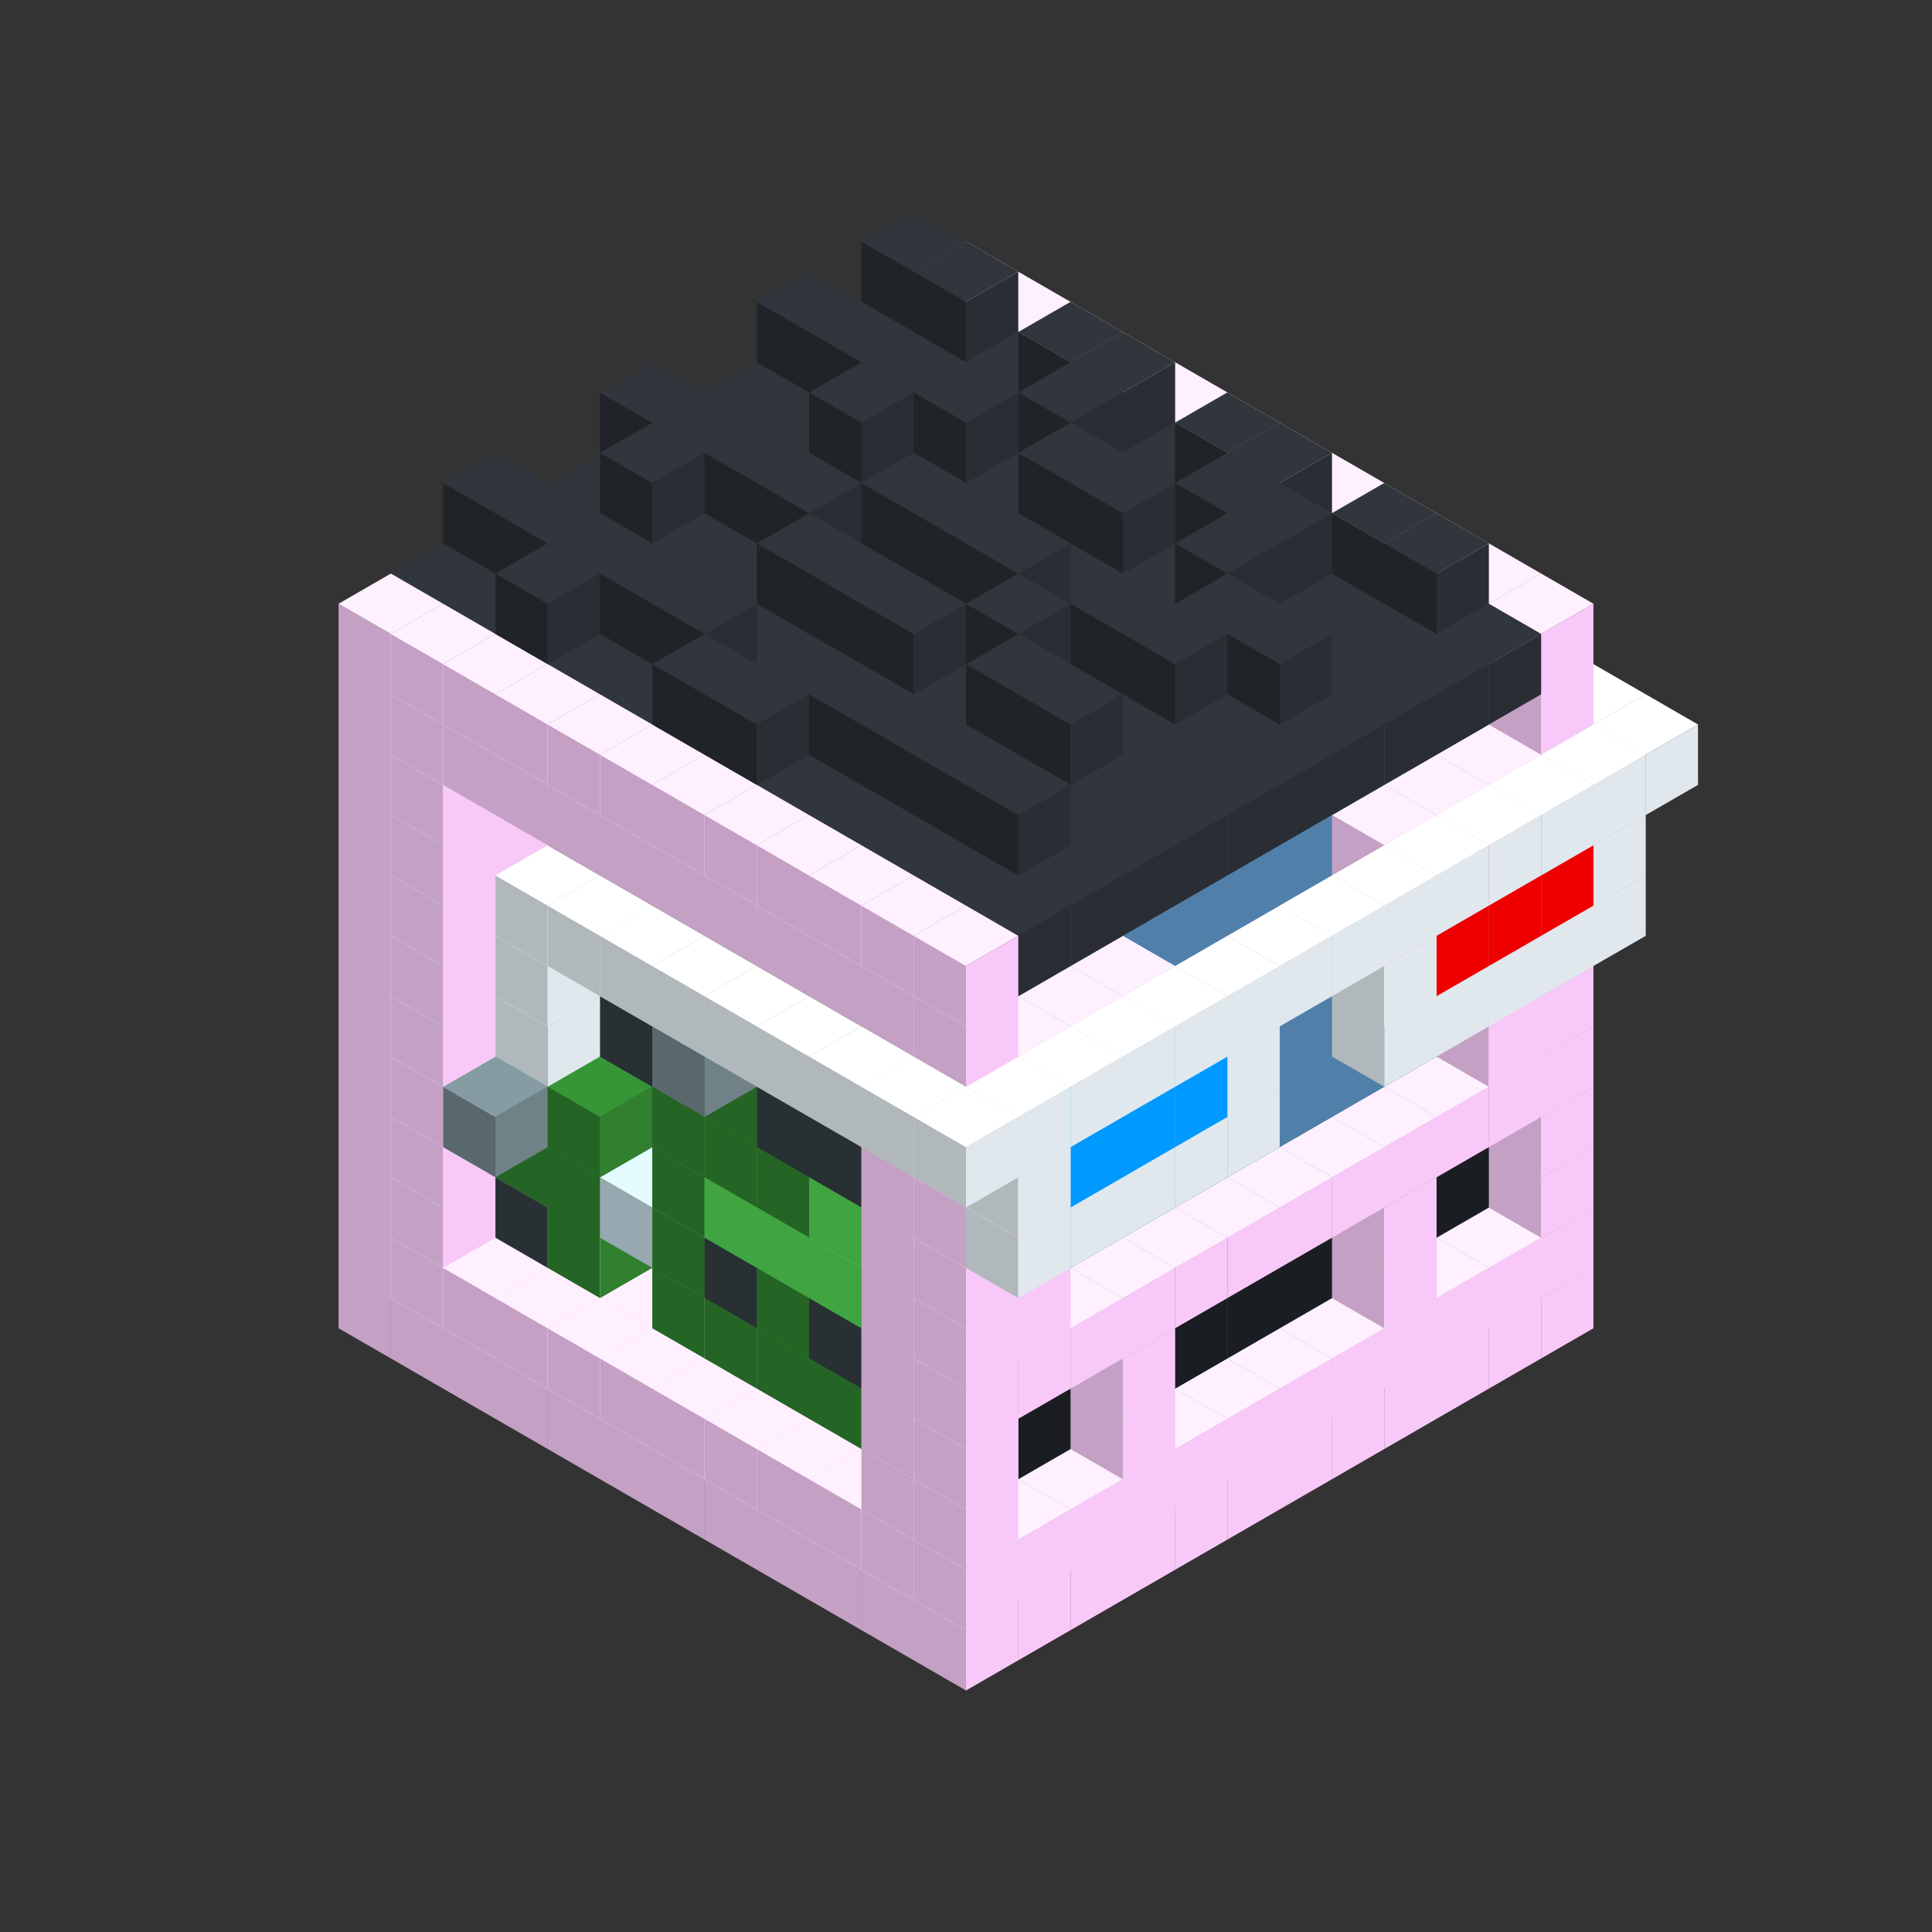 
<svg width='600' height='600' viewBox='4436371 5550000 3200000 3200000' xmlns='http://www.w3.org/2000/svg' xmlns:xlink='http://www.w3.org/1999/xlink'>
<rect x="4436371" y="5550000" width="3200000" height="3200000" fill="#333333" stroke="none"/>
<use xlink:href='#v-0x0000002f-1' transform='translate(983738,3600000)'/>
<use xlink:href='#v-0x0000002f-1' transform='translate(1070341,3650000)'/>
<use xlink:href='#v-0x0000002f-1' transform='translate(1156944,3700000)'/>
<use xlink:href='#v-0x0000002f-1' transform='translate(1243547,3750000)'/>
<use xlink:href='#v-0x0000002f-1' transform='translate(1330150,3800000)'/>
<use xlink:href='#v-0x0000002f-1' transform='translate(1416753,3850000)'/>
<use xlink:href='#v-0x0000002f-1' transform='translate(1503356,3900000)'/>
<use xlink:href='#v-0x0000002f-1' transform='translate(1589959,3950000)'/>
<use xlink:href='#v-0x0000002f-1' transform='translate(1676562,4000000)'/>
<use xlink:href='#v-0x0000002f-1' transform='translate(1763165,4050000)'/>
<use xlink:href='#v-0x0000002f-1' transform='translate(1849768,4100000)'/>
<use xlink:href='#v-0x0000002f-1' transform='translate(2889004,3600000)'/>
<use xlink:href='#v-0x0000002f-1' transform='translate(2802401,3650000)'/>
<use xlink:href='#v-0x0000002f-1' transform='translate(2715798,3700000)'/>
<use xlink:href='#v-0x0000002f-1' transform='translate(2629195,3750000)'/>
<use xlink:href='#v-0x0000002f-1' transform='translate(2542592,3800000)'/>
<use xlink:href='#v-0x0000002f-1' transform='translate(2455989,3850000)'/>
<use xlink:href='#v-0x0000002f-1' transform='translate(2369386,3900000)'/>
<use xlink:href='#v-0x0000002f-1' transform='translate(2282783,3950000)'/>
<use xlink:href='#v-0x0000002f-1' transform='translate(2196180,4000000)'/>
<use xlink:href='#v-0x0000002f-1' transform='translate(2109577,4050000)'/>
<use xlink:href='#v-0x0000002f-1' transform='translate(2022974,4100000)'/>
<use xlink:href='#v-0x0000002f-1' transform='translate(1936371,4150000)'/>
<use xlink:href='#v-0x0000002f-1' transform='translate(983738,3500000)'/>
<use xlink:href='#v-0x0000002f-1' transform='translate(1156944,3500000)'/>
<use xlink:href='#v-0x0000002f-1' transform='translate(1070341,3550000)'/>
<use xlink:href='#v-0x0000002f-1' transform='translate(1243547,3550000)'/>
<use xlink:href='#v-0x0000002f-1' transform='translate(1156944,3600000)'/>
<use xlink:href='#v-0x0000002f-1' transform='translate(1330150,3600000)'/>
<use xlink:href='#v-0x0000002f-1' transform='translate(1243547,3650000)'/>
<use xlink:href='#v-0x0000002f-1' transform='translate(1416753,3650000)'/>
<use xlink:href='#v-0x0000002f-1' transform='translate(1330150,3700000)'/>
<use xlink:href='#v-0x0000002f-1' transform='translate(1503356,3700000)'/>
<use xlink:href='#v-0x0000002f-1' transform='translate(1416753,3750000)'/>
<use xlink:href='#v-0x0000002f-1' transform='translate(1589959,3750000)'/>
<use xlink:href='#v-0x0000002f-1' transform='translate(1503356,3800000)'/>
<use xlink:href='#v-0x0000002f-1' transform='translate(1676562,3800000)'/>
<use xlink:href='#v-0x0000002f-1' transform='translate(1589959,3850000)'/>
<use xlink:href='#v-0x0000002f-1' transform='translate(1763165,3850000)'/>
<use xlink:href='#v-0x0000002f-1' transform='translate(1676562,3900000)'/>
<use xlink:href='#v-0x0000002f-1' transform='translate(1849768,3900000)'/>
<use xlink:href='#v-0x0000002f-1' transform='translate(1763165,3950000)'/>
<use xlink:href='#v-0x0000002f-2' transform='translate(2715798,3500000)'/>
<use xlink:href='#v-0x0000002f-2' transform='translate(2629195,3550000)'/>
<use xlink:href='#v-0x0000002f-2' transform='translate(2542592,3600000)'/>
<use xlink:href='#v-0x0000002f-2' transform='translate(2455989,3650000)'/>
<use xlink:href='#v-0x0000002f-2' transform='translate(2369386,3700000)'/>
<use xlink:href='#v-0x0000002f-2' transform='translate(2282783,3750000)'/>
<use xlink:href='#v-0x0000002f-2' transform='translate(2196180,3800000)'/>
<use xlink:href='#v-0x0000002f-2' transform='translate(2109577,3850000)'/>
<use xlink:href='#v-0x0000002f-2' transform='translate(2022974,3900000)'/>
<use xlink:href='#v-0x0000002f-1' transform='translate(1936371,3950000)'/>
<use xlink:href='#v-0x0000002f-1' transform='translate(1849768,4000000)'/>
<use xlink:href='#v-0x0000002f-1' transform='translate(2889004,3500000)'/>
<use xlink:href='#v-0x0000002f-1' transform='translate(2802401,3550000)'/>
<use xlink:href='#v-0x0000002f-1' transform='translate(2715798,3600000)'/>
<use xlink:href='#v-0x0000002f-1' transform='translate(2629195,3650000)'/>
<use xlink:href='#v-0x0000002f-1' transform='translate(2542592,3700000)'/>
<use xlink:href='#v-0x0000002f-1' transform='translate(2455989,3750000)'/>
<use xlink:href='#v-0x0000002f-1' transform='translate(2369386,3800000)'/>
<use xlink:href='#v-0x0000002f-1' transform='translate(2282783,3850000)'/>
<use xlink:href='#v-0x0000002f-1' transform='translate(2196180,3900000)'/>
<use xlink:href='#v-0x0000002f-1' transform='translate(2109577,3950000)'/>
<use xlink:href='#v-0x0000002f-1' transform='translate(2022974,4000000)'/>
<use xlink:href='#v-0x0000002f-1' transform='translate(1936371,4050000)'/>
<use xlink:href='#v-0x0000002f-1' transform='translate(983738,3400000)'/>
<use xlink:href='#v-0x0000002f-1' transform='translate(1156944,3400000)'/>
<use xlink:href='#v-0x0000002f-1' transform='translate(1070341,3450000)'/>
<use xlink:href='#v-0x0000002f-11' transform='translate(1330150,3400000)'/>
<use xlink:href='#v-0x0000002f-11' transform='translate(1243547,3450000)'/>
<use xlink:href='#v-0x0000002f-11' transform='translate(1416753,3450000)'/>
<use xlink:href='#v-0x0000002f-9' transform='translate(1330150,3500000)'/>
<use xlink:href='#v-0x0000002f-11' transform='translate(1503356,3500000)'/>
<use xlink:href='#v-0x0000002f-11' transform='translate(1589959,3550000)'/>
<use xlink:href='#v-0x0000002f-9' transform='translate(1503356,3600000)'/>
<use xlink:href='#v-0x0000002f-11' transform='translate(1676562,3600000)'/>
<use xlink:href='#v-0x0000002f-9' transform='translate(1589959,3650000)'/>
<use xlink:href='#v-0x0000002f-11' transform='translate(1763165,3650000)'/>
<use xlink:href='#v-0x0000002f-9' transform='translate(1676562,3700000)'/>
<use xlink:href='#v-0x0000002f-11' transform='translate(1849768,3700000)'/>
<use xlink:href='#v-0x0000002f-9' transform='translate(1763165,3750000)'/>
<use xlink:href='#v-0x0000002f-11' transform='translate(1936371,3750000)'/>
<use xlink:href='#v-0x0000002f-9' transform='translate(1849768,3800000)'/>
<use xlink:href='#v-0x0000002f-4' transform='translate(2715798,3400000)'/>
<use xlink:href='#v-0x0000002f-4' transform='translate(2629195,3450000)'/>
<use xlink:href='#v-0x0000002f-4' transform='translate(2542592,3500000)'/>
<use xlink:href='#v-0x0000002f-4' transform='translate(2455989,3550000)'/>
<use xlink:href='#v-0x0000002f-4' transform='translate(2369386,3600000)'/>
<use xlink:href='#v-0x0000002f-4' transform='translate(2282783,3650000)'/>
<use xlink:href='#v-0x0000002f-4' transform='translate(2196180,3700000)'/>
<use xlink:href='#v-0x0000002f-4' transform='translate(2109577,3750000)'/>
<use xlink:href='#v-0x0000002f-4' transform='translate(2022974,3800000)'/>
<use xlink:href='#v-0x0000002f-1' transform='translate(1936371,3850000)'/>
<use xlink:href='#v-0x0000002f-1' transform='translate(1849768,3900000)'/>
<use xlink:href='#v-0x0000002f-1' transform='translate(2889004,3400000)'/>
<use xlink:href='#v-0x0000002f-1' transform='translate(2629195,3550000)'/>
<use xlink:href='#v-0x0000002f-1' transform='translate(2196180,3800000)'/>
<use xlink:href='#v-0x0000002f-1' transform='translate(1936371,3950000)'/>
<use xlink:href='#v-0x0000002f-1' transform='translate(983738,3300000)'/>
<use xlink:href='#v-0x0000002f-1' transform='translate(1156944,3300000)'/>
<use xlink:href='#v-0x0000002f-1' transform='translate(1070341,3350000)'/>
<use xlink:href='#v-0x0000002f-11' transform='translate(1330150,3300000)'/>
<use xlink:href='#v-0x0000002f-9' transform='translate(1243547,3350000)'/>
<use xlink:href='#v-0x0000002f-11' transform='translate(1416753,3350000)'/>
<use xlink:href='#v-0x0000002f-9' transform='translate(1330150,3400000)'/>
<use xlink:href='#v-0x0000002f-11' transform='translate(1503356,3400000)'/>
<use xlink:href='#v-0x0000002f-13' transform='translate(1416753,3450000)'/>
<use xlink:href='#v-0x0000002f-11' transform='translate(1589959,3450000)'/>
<use xlink:href='#v-0x0000002f-9' transform='translate(1503356,3500000)'/>
<use xlink:href='#v-0x0000002f-11' transform='translate(1676562,3500000)'/>
<use xlink:href='#v-0x0000002f-11' transform='translate(1589959,3550000)'/>
<use xlink:href='#v-0x0000002f-11' transform='translate(1763165,3550000)'/>
<use xlink:href='#v-0x0000002f-9' transform='translate(1676562,3600000)'/>
<use xlink:href='#v-0x0000002f-11' transform='translate(1849768,3600000)'/>
<use xlink:href='#v-0x0000002f-11' transform='translate(1763165,3650000)'/>
<use xlink:href='#v-0x0000002f-11' transform='translate(1936371,3650000)'/>
<use xlink:href='#v-0x0000002f-9' transform='translate(1849768,3700000)'/>
<use xlink:href='#v-0x0000002f-4' transform='translate(2715798,3300000)'/>
<use xlink:href='#v-0x0000002f-4' transform='translate(2629195,3350000)'/>
<use xlink:href='#v-0x0000002f-4' transform='translate(2542592,3400000)'/>
<use xlink:href='#v-0x0000002f-4' transform='translate(2455989,3450000)'/>
<use xlink:href='#v-0x0000002f-4' transform='translate(2369386,3500000)'/>
<use xlink:href='#v-0x0000002f-4' transform='translate(2282783,3550000)'/>
<use xlink:href='#v-0x0000002f-4' transform='translate(2196180,3600000)'/>
<use xlink:href='#v-0x0000002f-4' transform='translate(2109577,3650000)'/>
<use xlink:href='#v-0x0000002f-4' transform='translate(2022974,3700000)'/>
<use xlink:href='#v-0x0000002f-1' transform='translate(1936371,3750000)'/>
<use xlink:href='#v-0x0000002f-1' transform='translate(1849768,3800000)'/>
<use xlink:href='#v-0x0000002f-1' transform='translate(2889004,3300000)'/>
<use xlink:href='#v-0x0000002f-1' transform='translate(2629195,3450000)'/>
<use xlink:href='#v-0x0000002f-1' transform='translate(2196180,3700000)'/>
<use xlink:href='#v-0x0000002f-1' transform='translate(1936371,3850000)'/>
<use xlink:href='#v-0x0000002f-1' transform='translate(983738,3200000)'/>
<use xlink:href='#v-0x0000002f-1' transform='translate(1156944,3200000)'/>
<use xlink:href='#v-0x0000002f-1' transform='translate(1070341,3250000)'/>
<use xlink:href='#v-0x0000002f-11' transform='translate(1330150,3200000)'/>
<use xlink:href='#v-0x0000002f-9' transform='translate(1243547,3250000)'/>
<use xlink:href='#v-0x0000002f-12' transform='translate(1156944,3300000)'/>
<use xlink:href='#v-0x0000002f-11' transform='translate(1416753,3250000)'/>
<use xlink:href='#v-0x0000002f-9' transform='translate(1330150,3300000)'/>
<use xlink:href='#v-0x0000002f-11' transform='translate(1503356,3300000)'/>
<use xlink:href='#v-0x0000002f-11' transform='translate(1589959,3350000)'/>
<use xlink:href='#v-0x0000002f-9' transform='translate(1503356,3400000)'/>
<use xlink:href='#v-0x0000002f-11' transform='translate(1676562,3400000)'/>
<use xlink:href='#v-0x0000002f-10' transform='translate(1589959,3450000)'/>
<use xlink:href='#v-0x0000002f-11' transform='translate(1763165,3450000)'/>
<use xlink:href='#v-0x0000002f-10' transform='translate(1676562,3500000)'/>
<use xlink:href='#v-0x0000002f-11' transform='translate(1849768,3500000)'/>
<use xlink:href='#v-0x0000002f-10' transform='translate(1763165,3550000)'/>
<use xlink:href='#v-0x0000002f-11' transform='translate(1936371,3550000)'/>
<use xlink:href='#v-0x0000002f-9' transform='translate(1849768,3600000)'/>
<use xlink:href='#v-0x0000002f-2' transform='translate(2715798,3200000)'/>
<use xlink:href='#v-0x0000002f-2' transform='translate(2629195,3250000)'/>
<use xlink:href='#v-0x0000002f-2' transform='translate(2542592,3300000)'/>
<use xlink:href='#v-0x0000002f-2' transform='translate(2455989,3350000)'/>
<use xlink:href='#v-0x0000002f-2' transform='translate(2369386,3400000)'/>
<use xlink:href='#v-0x0000002f-2' transform='translate(2282783,3450000)'/>
<use xlink:href='#v-0x0000002f-2' transform='translate(2196180,3500000)'/>
<use xlink:href='#v-0x0000002f-2' transform='translate(2109577,3550000)'/>
<use xlink:href='#v-0x0000002f-2' transform='translate(2022974,3600000)'/>
<use xlink:href='#v-0x0000002f-1' transform='translate(1936371,3650000)'/>
<use xlink:href='#v-0x0000002f-1' transform='translate(1849768,3700000)'/>
<use xlink:href='#v-0x0000002f-1' transform='translate(2889004,3200000)'/>
<use xlink:href='#v-0x0000002f-1' transform='translate(2802401,3250000)'/>
<use xlink:href='#v-0x0000002f-1' transform='translate(2715798,3300000)'/>
<use xlink:href='#v-0x0000002f-1' transform='translate(2629195,3350000)'/>
<use xlink:href='#v-0x0000002f-1' transform='translate(2542592,3400000)'/>
<use xlink:href='#v-0x0000002f-1' transform='translate(2455989,3450000)'/>
<use xlink:href='#v-0x0000002f-1' transform='translate(2369386,3500000)'/>
<use xlink:href='#v-0x0000002f-1' transform='translate(2282783,3550000)'/>
<use xlink:href='#v-0x0000002f-1' transform='translate(2196180,3600000)'/>
<use xlink:href='#v-0x0000002f-1' transform='translate(2109577,3650000)'/>
<use xlink:href='#v-0x0000002f-1' transform='translate(2022974,3700000)'/>
<use xlink:href='#v-0x0000002f-1' transform='translate(1936371,3750000)'/>
<use xlink:href='#v-0x0000002f-1' transform='translate(983738,3100000)'/>
<use xlink:href='#v-0x0000002f-1' transform='translate(1156944,3100000)'/>
<use xlink:href='#v-0x0000002f-1' transform='translate(1070341,3150000)'/>
<use xlink:href='#v-0x0000002f-11' transform='translate(1330150,3100000)'/>
<use xlink:href='#v-0x0000002f-11' transform='translate(1416753,3150000)'/>
<use xlink:href='#v-0x0000002f-11' transform='translate(1503356,3200000)'/>
<use xlink:href='#v-0x0000002f-11' transform='translate(1589959,3250000)'/>
<use xlink:href='#v-0x0000002f-9' transform='translate(1503356,3300000)'/>
<use xlink:href='#v-0x0000002f-11' transform='translate(1676562,3300000)'/>
<use xlink:href='#v-0x0000002f-9' transform='translate(1589959,3350000)'/>
<use xlink:href='#v-0x0000002f-11' transform='translate(1763165,3350000)'/>
<use xlink:href='#v-0x0000002f-9' transform='translate(1676562,3400000)'/>
<use xlink:href='#v-0x0000002f-11' transform='translate(1849768,3400000)'/>
<use xlink:href='#v-0x0000002f-10' transform='translate(1763165,3450000)'/>
<use xlink:href='#v-0x0000002f-11' transform='translate(1936371,3450000)'/>
<use xlink:href='#v-0x0000002f-9' transform='translate(1849768,3500000)'/>
<use xlink:href='#v-0x0000002f-2' transform='translate(2715798,3100000)'/>
<use xlink:href='#v-0x0000002f-2' transform='translate(2629195,3150000)'/>
<use xlink:href='#v-0x0000002f-2' transform='translate(2542592,3200000)'/>
<use xlink:href='#v-0x0000002f-2' transform='translate(2455989,3250000)'/>
<use xlink:href='#v-0x0000002f-2' transform='translate(2369386,3300000)'/>
<use xlink:href='#v-0x0000002f-2' transform='translate(2282783,3350000)'/>
<use xlink:href='#v-0x0000002f-2' transform='translate(2196180,3400000)'/>
<use xlink:href='#v-0x0000002f-2' transform='translate(2109577,3450000)'/>
<use xlink:href='#v-0x0000002f-2' transform='translate(2022974,3500000)'/>
<use xlink:href='#v-0x0000002f-1' transform='translate(1936371,3550000)'/>
<use xlink:href='#v-0x0000002f-1' transform='translate(1849768,3600000)'/>
<use xlink:href='#v-0x0000002f-1' transform='translate(2889004,3100000)'/>
<use xlink:href='#v-0x0000002f-1' transform='translate(2802401,3150000)'/>
<use xlink:href='#v-0x0000002f-1' transform='translate(2022974,3600000)'/>
<use xlink:href='#v-0x0000002f-1' transform='translate(1936371,3650000)'/>
<use xlink:href='#v-0x0000002f-1' transform='translate(983738,3000000)'/>
<use xlink:href='#v-0x0000002f-1' transform='translate(1156944,3000000)'/>
<use xlink:href='#v-0x0000002f-1' transform='translate(1070341,3050000)'/>
<use xlink:href='#v-0x0000002f-11' transform='translate(1330150,3000000)'/>
<use xlink:href='#v-0x0000002f-11' transform='translate(1416753,3050000)'/>
<use xlink:href='#v-0x0000002f-11' transform='translate(1503356,3100000)'/>
<use xlink:href='#v-0x0000002f-11' transform='translate(1589959,3150000)'/>
<use xlink:href='#v-0x0000002f-9' transform='translate(1503356,3200000)'/>
<use xlink:href='#v-0x0000002f-11' transform='translate(1676562,3200000)'/>
<use xlink:href='#v-0x0000002f-9' transform='translate(1589959,3250000)'/>
<use xlink:href='#v-0x0000002f-11' transform='translate(1763165,3250000)'/>
<use xlink:href='#v-0x0000002f-11' transform='translate(1676562,3300000)'/>
<use xlink:href='#v-0x0000002f-11' transform='translate(1849768,3300000)'/>
<use xlink:href='#v-0x0000002f-11' transform='translate(1763165,3350000)'/>
<use xlink:href='#v-0x0000002f-11' transform='translate(1936371,3350000)'/>
<use xlink:href='#v-0x0000002f-9' transform='translate(1849768,3400000)'/>
<use xlink:href='#v-0x0000002f-2' transform='translate(2715798,3000000)'/>
<use xlink:href='#v-0x0000002f-2' transform='translate(2629195,3050000)'/>
<use xlink:href='#v-0x0000002f-2' transform='translate(2542592,3100000)'/>
<use xlink:href='#v-0x0000002f-2' transform='translate(2455989,3150000)'/>
<use xlink:href='#v-0x0000002f-2' transform='translate(2369386,3200000)'/>
<use xlink:href='#v-0x0000002f-2' transform='translate(2282783,3250000)'/>
<use xlink:href='#v-0x0000002f-2' transform='translate(2196180,3300000)'/>
<use xlink:href='#v-0x0000002f-2' transform='translate(2109577,3350000)'/>
<use xlink:href='#v-0x0000002f-2' transform='translate(2022974,3400000)'/>
<use xlink:href='#v-0x0000002f-1' transform='translate(1936371,3450000)'/>
<use xlink:href='#v-0x0000002f-1' transform='translate(1849768,3500000)'/>
<use xlink:href='#v-0x0000002f-1' transform='translate(2889004,3000000)'/>
<use xlink:href='#v-0x0000002f-1' transform='translate(1936371,3550000)'/>
<use xlink:href='#v-0x0000002f-1' transform='translate(983738,2900000)'/>
<use xlink:href='#v-0x0000002f-1' transform='translate(1156944,2900000)'/>
<use xlink:href='#v-0x0000002f-1' transform='translate(1070341,2950000)'/>
<use xlink:href='#v-0x0000002f-11' transform='translate(1330150,2900000)'/>
<use xlink:href='#v-0x0000002f-11' transform='translate(1416753,2950000)'/>
<use xlink:href='#v-0x0000002f-13' transform='translate(1330150,3000000)'/>
<use xlink:href='#v-0x0000002f-5' transform='translate(2369386,2500000)'/>
<use xlink:href='#v-0x0000002f-11' transform='translate(1503356,3000000)'/>
<use xlink:href='#v-0x0000002f-13' transform='translate(1416753,3050000)'/>
<use xlink:href='#v-0x0000002f-5' transform='translate(1243547,3150000)'/>
<use xlink:href='#v-0x0000002f-11' transform='translate(1589959,3050000)'/>
<use xlink:href='#v-0x0000002f-9' transform='translate(1503356,3100000)'/>
<use xlink:href='#v-0x0000002f-11' transform='translate(1676562,3100000)'/>
<use xlink:href='#v-0x0000002f-9' transform='translate(1589959,3150000)'/>
<use xlink:href='#v-0x0000002f-12' transform='translate(1503356,3200000)'/>
<use xlink:href='#v-0x0000002f-11' transform='translate(1763165,3150000)'/>
<use xlink:href='#v-0x0000002f-11' transform='translate(1676562,3200000)'/>
<use xlink:href='#v-0x0000002f-11' transform='translate(1849768,3200000)'/>
<use xlink:href='#v-0x0000002f-11' transform='translate(1763165,3250000)'/>
<use xlink:href='#v-0x0000002f-11' transform='translate(1936371,3250000)'/>
<use xlink:href='#v-0x0000002f-9' transform='translate(1849768,3300000)'/>
<use xlink:href='#v-0x0000002f-2' transform='translate(2715798,2900000)'/>
<use xlink:href='#v-0x0000002f-2' transform='translate(2629195,2950000)'/>
<use xlink:href='#v-0x0000002f-2' transform='translate(2542592,3000000)'/>
<use xlink:href='#v-0x0000002f-2' transform='translate(2455989,3050000)'/>
<use xlink:href='#v-0x0000002f-2' transform='translate(2369386,3100000)'/>
<use xlink:href='#v-0x0000002f-2' transform='translate(2282783,3150000)'/>
<use xlink:href='#v-0x0000002f-2' transform='translate(2196180,3200000)'/>
<use xlink:href='#v-0x0000002f-2' transform='translate(2109577,3250000)'/>
<use xlink:href='#v-0x0000002f-2' transform='translate(2022974,3300000)'/>
<use xlink:href='#v-0x0000002f-1' transform='translate(1936371,3350000)'/>
<use xlink:href='#v-0x0000002f-1' transform='translate(1849768,3400000)'/>
<use xlink:href='#v-0x0000002f-1' transform='translate(2889004,2900000)'/>
<use xlink:href='#v-0x0000002f-1' transform='translate(2802401,2950000)'/>
<use xlink:href='#v-0x0000002f-1' transform='translate(2715798,3000000)'/>
<use xlink:href='#v-0x0000002f-1' transform='translate(2629195,3050000)'/>
<use xlink:href='#v-0x0000002f-1' transform='translate(2196180,3300000)'/>
<use xlink:href='#v-0x0000002f-1' transform='translate(2109577,3350000)'/>
<use xlink:href='#v-0x0000002f-1' transform='translate(2022974,3400000)'/>
<use xlink:href='#v-0x0000002f-1' transform='translate(1936371,3450000)'/>
<use xlink:href='#v-0x0000002f-5' transform='translate(2975607,2950000)'/>
<use xlink:href='#v-0x0000002f-5' transform='translate(2889004,3000000)'/>
<use xlink:href='#v-0x0000002f-5' transform='translate(2802401,3050000)'/>
<use xlink:href='#v-0x0000002f-5' transform='translate(2715798,3100000)'/>
<use xlink:href='#v-0x0000002f-5' transform='translate(2629195,3150000)'/>
<use xlink:href='#v-0x0000002f-5' transform='translate(2369386,3300000)'/>
<use xlink:href='#v-0x0000002f-5' transform='translate(2282783,3350000)'/>
<use xlink:href='#v-0x0000002f-5' transform='translate(2196180,3400000)'/>
<use xlink:href='#v-0x0000002f-5' transform='translate(2109577,3450000)'/>
<use xlink:href='#v-0x0000002f-5' transform='translate(2022974,3500000)'/>
<use xlink:href='#v-0x0000002f-1' transform='translate(983738,2800000)'/>
<use xlink:href='#v-0x0000002f-1' transform='translate(1156944,2800000)'/>
<use xlink:href='#v-0x0000002f-1' transform='translate(1070341,2850000)'/>
<use xlink:href='#v-0x0000002f-11' transform='translate(1330150,2800000)'/>
<use xlink:href='#v-0x0000002f-11' transform='translate(1416753,2850000)'/>
<use xlink:href='#v-0x0000002f-5' transform='translate(2369386,2400000)'/>
<use xlink:href='#v-0x0000002f-11' transform='translate(1503356,2900000)'/>
<use xlink:href='#v-0x0000002f-5' transform='translate(1243547,3050000)'/>
<use xlink:href='#v-0x0000002f-11' transform='translate(1589959,2950000)'/>
<use xlink:href='#v-0x0000002f-9' transform='translate(1503356,3000000)'/>
<use xlink:href='#v-0x0000002f-11' transform='translate(1676562,3000000)'/>
<use xlink:href='#v-0x0000002f-9' transform='translate(1589959,3050000)'/>
<use xlink:href='#v-0x0000002f-11' transform='translate(1763165,3050000)'/>
<use xlink:href='#v-0x0000002f-9' transform='translate(1676562,3100000)'/>
<use xlink:href='#v-0x0000002f-11' transform='translate(1849768,3100000)'/>
<use xlink:href='#v-0x0000002f-9' transform='translate(1763165,3150000)'/>
<use xlink:href='#v-0x0000002f-11' transform='translate(1936371,3150000)'/>
<use xlink:href='#v-0x0000002f-9' transform='translate(1849768,3200000)'/>
<use xlink:href='#v-0x0000002f-2' transform='translate(2715798,2800000)'/>
<use xlink:href='#v-0x0000002f-2' transform='translate(2629195,2850000)'/>
<use xlink:href='#v-0x0000002f-2' transform='translate(2542592,2900000)'/>
<use xlink:href='#v-0x0000002f-2' transform='translate(2455989,2950000)'/>
<use xlink:href='#v-0x0000002f-2' transform='translate(2369386,3000000)'/>
<use xlink:href='#v-0x0000002f-2' transform='translate(2282783,3050000)'/>
<use xlink:href='#v-0x0000002f-2' transform='translate(2196180,3100000)'/>
<use xlink:href='#v-0x0000002f-2' transform='translate(2109577,3150000)'/>
<use xlink:href='#v-0x0000002f-2' transform='translate(2022974,3200000)'/>
<use xlink:href='#v-0x0000002f-1' transform='translate(1936371,3250000)'/>
<use xlink:href='#v-0x0000002f-1' transform='translate(1849768,3300000)'/>
<use xlink:href='#v-0x0000002f-1' transform='translate(2889004,2800000)'/>
<use xlink:href='#v-0x0000002f-1' transform='translate(2802401,2850000)'/>
<use xlink:href='#v-0x0000002f-3' transform='translate(2715798,2900000)'/>
<use xlink:href='#v-0x0000002f-3' transform='translate(2629195,2950000)'/>
<use xlink:href='#v-0x0000002f-1' transform='translate(2542592,3000000)'/>
<use xlink:href='#v-0x0000002f-1' transform='translate(2282783,3150000)'/>
<use xlink:href='#v-0x0000002f-3' transform='translate(2196180,3200000)'/>
<use xlink:href='#v-0x0000002f-3' transform='translate(2109577,3250000)'/>
<use xlink:href='#v-0x0000002f-1' transform='translate(2022974,3300000)'/>
<use xlink:href='#v-0x0000002f-1' transform='translate(1936371,3350000)'/>
<use xlink:href='#v-0x0000002f-5' transform='translate(2975607,2850000)'/>
<use xlink:href='#v-0x0000002f-7' transform='translate(2889004,2900000)'/>
<use xlink:href='#v-0x0000002f-7' transform='translate(2802401,2950000)'/>
<use xlink:href='#v-0x0000002f-7' transform='translate(2715798,3000000)'/>
<use xlink:href='#v-0x0000002f-5' transform='translate(2629195,3050000)'/>
<use xlink:href='#v-0x0000002f-5' transform='translate(2369386,3200000)'/>
<use xlink:href='#v-0x0000002f-6' transform='translate(2282783,3250000)'/>
<use xlink:href='#v-0x0000002f-6' transform='translate(2196180,3300000)'/>
<use xlink:href='#v-0x0000002f-6' transform='translate(2109577,3350000)'/>
<use xlink:href='#v-0x0000002f-5' transform='translate(2022974,3400000)'/>
<use xlink:href='#v-0x0000002f-1' transform='translate(983738,2700000)'/>
<use xlink:href='#v-0x0000002f-1' transform='translate(1156944,2700000)'/>
<use xlink:href='#v-0x0000002f-1' transform='translate(1070341,2750000)'/>
<use xlink:href='#v-0x0000002f-11' transform='translate(1330150,2700000)'/>
<use xlink:href='#v-0x0000002f-11' transform='translate(1416753,2750000)'/>
<use xlink:href='#v-0x0000002f-5' transform='translate(2369386,2300000)'/>
<use xlink:href='#v-0x0000002f-11' transform='translate(1503356,2800000)'/>
<use xlink:href='#v-0x0000002f-5' transform='translate(1243547,2950000)'/>
<use xlink:href='#v-0x0000002f-5' transform='translate(2455989,2350000)'/>
<use xlink:href='#v-0x0000002f-11' transform='translate(1589959,2850000)'/>
<use xlink:href='#v-0x0000002f-5' transform='translate(1330150,3000000)'/>
<use xlink:href='#v-0x0000002f-5' transform='translate(2542592,2400000)'/>
<use xlink:href='#v-0x0000002f-11' transform='translate(1676562,2900000)'/>
<use xlink:href='#v-0x0000002f-5' transform='translate(1416753,3050000)'/>
<use xlink:href='#v-0x0000002f-5' transform='translate(2629195,2450000)'/>
<use xlink:href='#v-0x0000002f-11' transform='translate(1763165,2950000)'/>
<use xlink:href='#v-0x0000002f-5' transform='translate(1503356,3100000)'/>
<use xlink:href='#v-0x0000002f-5' transform='translate(2715798,2500000)'/>
<use xlink:href='#v-0x0000002f-11' transform='translate(1849768,3000000)'/>
<use xlink:href='#v-0x0000002f-5' transform='translate(1589959,3150000)'/>
<use xlink:href='#v-0x0000002f-5' transform='translate(2802401,2550000)'/>
<use xlink:href='#v-0x0000002f-11' transform='translate(1936371,3050000)'/>
<use xlink:href='#v-0x0000002f-5' transform='translate(1676562,3200000)'/>
<use xlink:href='#v-0x0000002f-5' transform='translate(2889004,2600000)'/>
<use xlink:href='#v-0x0000002f-2' transform='translate(2715798,2700000)'/>
<use xlink:href='#v-0x0000002f-2' transform='translate(2629195,2750000)'/>
<use xlink:href='#v-0x0000002f-2' transform='translate(2542592,2800000)'/>
<use xlink:href='#v-0x0000002f-2' transform='translate(2455989,2850000)'/>
<use xlink:href='#v-0x0000002f-2' transform='translate(2369386,2900000)'/>
<use xlink:href='#v-0x0000002f-2' transform='translate(2282783,2950000)'/>
<use xlink:href='#v-0x0000002f-2' transform='translate(2196180,3000000)'/>
<use xlink:href='#v-0x0000002f-2' transform='translate(2109577,3050000)'/>
<use xlink:href='#v-0x0000002f-2' transform='translate(2022974,3100000)'/>
<use xlink:href='#v-0x0000002f-1' transform='translate(1936371,3150000)'/>
<use xlink:href='#v-0x0000002f-1' transform='translate(1849768,3200000)'/>
<use xlink:href='#v-0x0000002f-5' transform='translate(1763165,3250000)'/>
<use xlink:href='#v-0x0000002f-5' transform='translate(2975607,2650000)'/>
<use xlink:href='#v-0x0000002f-1' transform='translate(2889004,2700000)'/>
<use xlink:href='#v-0x0000002f-1' transform='translate(2802401,2750000)'/>
<use xlink:href='#v-0x0000002f-1' transform='translate(2715798,2800000)'/>
<use xlink:href='#v-0x0000002f-1' transform='translate(2629195,2850000)'/>
<use xlink:href='#v-0x0000002f-1' transform='translate(2196180,3100000)'/>
<use xlink:href='#v-0x0000002f-1' transform='translate(2109577,3150000)'/>
<use xlink:href='#v-0x0000002f-1' transform='translate(2022974,3200000)'/>
<use xlink:href='#v-0x0000002f-1' transform='translate(1936371,3250000)'/>
<use xlink:href='#v-0x0000002f-5' transform='translate(1849768,3300000)'/>
<use xlink:href='#v-0x0000002f-5' transform='translate(3062210,2700000)'/>
<use xlink:href='#v-0x0000002f-5' transform='translate(2975607,2750000)'/>
<use xlink:href='#v-0x0000002f-5' transform='translate(2889004,2800000)'/>
<use xlink:href='#v-0x0000002f-5' transform='translate(2802401,2850000)'/>
<use xlink:href='#v-0x0000002f-5' transform='translate(2715798,2900000)'/>
<use xlink:href='#v-0x0000002f-5' transform='translate(2629195,2950000)'/>
<use xlink:href='#v-0x0000002f-5' transform='translate(2542592,3000000)'/>
<use xlink:href='#v-0x0000002f-5' transform='translate(2455989,3050000)'/>
<use xlink:href='#v-0x0000002f-5' transform='translate(2369386,3100000)'/>
<use xlink:href='#v-0x0000002f-5' transform='translate(2282783,3150000)'/>
<use xlink:href='#v-0x0000002f-5' transform='translate(2196180,3200000)'/>
<use xlink:href='#v-0x0000002f-5' transform='translate(2109577,3250000)'/>
<use xlink:href='#v-0x0000002f-5' transform='translate(2022974,3300000)'/>
<use xlink:href='#v-0x0000002f-5' transform='translate(1936371,3350000)'/>
<use xlink:href='#v-0x0000002f-1' transform='translate(983738,2600000)'/>
<use xlink:href='#v-0x0000002f-1' transform='translate(1156944,2600000)'/>
<use xlink:href='#v-0x0000002f-1' transform='translate(1070341,2650000)'/>
<use xlink:href='#v-0x0000002f-1' transform='translate(1243547,2650000)'/>
<use xlink:href='#v-0x0000002f-1' transform='translate(1156944,2700000)'/>
<use xlink:href='#v-0x0000002f-1' transform='translate(1330150,2700000)'/>
<use xlink:href='#v-0x0000002f-1' transform='translate(1243547,2750000)'/>
<use xlink:href='#v-0x0000002f-1' transform='translate(1416753,2750000)'/>
<use xlink:href='#v-0x0000002f-1' transform='translate(1330150,2800000)'/>
<use xlink:href='#v-0x0000002f-1' transform='translate(1503356,2800000)'/>
<use xlink:href='#v-0x0000002f-1' transform='translate(1416753,2850000)'/>
<use xlink:href='#v-0x0000002f-1' transform='translate(1589959,2850000)'/>
<use xlink:href='#v-0x0000002f-1' transform='translate(1503356,2900000)'/>
<use xlink:href='#v-0x0000002f-1' transform='translate(1676562,2900000)'/>
<use xlink:href='#v-0x0000002f-1' transform='translate(1589959,2950000)'/>
<use xlink:href='#v-0x0000002f-1' transform='translate(1763165,2950000)'/>
<use xlink:href='#v-0x0000002f-1' transform='translate(1676562,3000000)'/>
<use xlink:href='#v-0x0000002f-1' transform='translate(1849768,3000000)'/>
<use xlink:href='#v-0x0000002f-1' transform='translate(1763165,3050000)'/>
<use xlink:href='#v-0x0000002f-2' transform='translate(2715798,2600000)'/>
<use xlink:href='#v-0x0000002f-2' transform='translate(2629195,2650000)'/>
<use xlink:href='#v-0x0000002f-2' transform='translate(2542592,2700000)'/>
<use xlink:href='#v-0x0000002f-2' transform='translate(2455989,2750000)'/>
<use xlink:href='#v-0x0000002f-2' transform='translate(2369386,2800000)'/>
<use xlink:href='#v-0x0000002f-2' transform='translate(2282783,2850000)'/>
<use xlink:href='#v-0x0000002f-2' transform='translate(2196180,2900000)'/>
<use xlink:href='#v-0x0000002f-2' transform='translate(2109577,2950000)'/>
<use xlink:href='#v-0x0000002f-2' transform='translate(2022974,3000000)'/>
<use xlink:href='#v-0x0000002f-1' transform='translate(1936371,3050000)'/>
<use xlink:href='#v-0x0000002f-1' transform='translate(1849768,3100000)'/>
<use xlink:href='#v-0x0000002f-1' transform='translate(2889004,2600000)'/>
<use xlink:href='#v-0x0000002f-1' transform='translate(1936371,3150000)'/>
<use xlink:href='#v-0x0000002f-1' transform='translate(1936371,1950000)'/>
<use xlink:href='#v-0x0000002f-8' transform='translate(1849768,2000000)'/>
<use xlink:href='#v-0x0000002f-8' transform='translate(1763165,2050000)'/>
<use xlink:href='#v-0x0000002f-8' transform='translate(1676562,2100000)'/>
<use xlink:href='#v-0x0000002f-8' transform='translate(1589959,2150000)'/>
<use xlink:href='#v-0x0000002f-8' transform='translate(1503356,2200000)'/>
<use xlink:href='#v-0x0000002f-8' transform='translate(1416753,2250000)'/>
<use xlink:href='#v-0x0000002f-8' transform='translate(1330150,2300000)'/>
<use xlink:href='#v-0x0000002f-8' transform='translate(1243547,2350000)'/>
<use xlink:href='#v-0x0000002f-8' transform='translate(1156944,2400000)'/>
<use xlink:href='#v-0x0000002f-8' transform='translate(1070341,2450000)'/>
<use xlink:href='#v-0x0000002f-1' transform='translate(983738,2500000)'/>
<use xlink:href='#v-0x0000002f-1' transform='translate(2022974,2000000)'/>
<use xlink:href='#v-0x0000002f-8' transform='translate(1936371,2050000)'/>
<use xlink:href='#v-0x0000002f-8' transform='translate(1849768,2100000)'/>
<use xlink:href='#v-0x0000002f-8' transform='translate(1763165,2150000)'/>
<use xlink:href='#v-0x0000002f-8' transform='translate(1676562,2200000)'/>
<use xlink:href='#v-0x0000002f-8' transform='translate(1589959,2250000)'/>
<use xlink:href='#v-0x0000002f-8' transform='translate(1503356,2300000)'/>
<use xlink:href='#v-0x0000002f-8' transform='translate(1416753,2350000)'/>
<use xlink:href='#v-0x0000002f-8' transform='translate(1330150,2400000)'/>
<use xlink:href='#v-0x0000002f-8' transform='translate(1243547,2450000)'/>
<use xlink:href='#v-0x0000002f-8' transform='translate(1156944,2500000)'/>
<use xlink:href='#v-0x0000002f-1' transform='translate(1070341,2550000)'/>
<use xlink:href='#v-0x0000002f-1' transform='translate(2109577,2050000)'/>
<use xlink:href='#v-0x0000002f-8' transform='translate(2022974,2100000)'/>
<use xlink:href='#v-0x0000002f-8' transform='translate(1936371,2150000)'/>
<use xlink:href='#v-0x0000002f-8' transform='translate(1849768,2200000)'/>
<use xlink:href='#v-0x0000002f-8' transform='translate(1763165,2250000)'/>
<use xlink:href='#v-0x0000002f-8' transform='translate(1676562,2300000)'/>
<use xlink:href='#v-0x0000002f-8' transform='translate(1589959,2350000)'/>
<use xlink:href='#v-0x0000002f-8' transform='translate(1503356,2400000)'/>
<use xlink:href='#v-0x0000002f-8' transform='translate(1416753,2450000)'/>
<use xlink:href='#v-0x0000002f-8' transform='translate(1330150,2500000)'/>
<use xlink:href='#v-0x0000002f-8' transform='translate(1243547,2550000)'/>
<use xlink:href='#v-0x0000002f-1' transform='translate(1156944,2600000)'/>
<use xlink:href='#v-0x0000002f-1' transform='translate(2196180,2100000)'/>
<use xlink:href='#v-0x0000002f-8' transform='translate(2109577,2150000)'/>
<use xlink:href='#v-0x0000002f-8' transform='translate(2022974,2200000)'/>
<use xlink:href='#v-0x0000002f-8' transform='translate(1936371,2250000)'/>
<use xlink:href='#v-0x0000002f-8' transform='translate(1849768,2300000)'/>
<use xlink:href='#v-0x0000002f-8' transform='translate(1763165,2350000)'/>
<use xlink:href='#v-0x0000002f-8' transform='translate(1676562,2400000)'/>
<use xlink:href='#v-0x0000002f-8' transform='translate(1589959,2450000)'/>
<use xlink:href='#v-0x0000002f-8' transform='translate(1503356,2500000)'/>
<use xlink:href='#v-0x0000002f-8' transform='translate(1416753,2550000)'/>
<use xlink:href='#v-0x0000002f-8' transform='translate(1330150,2600000)'/>
<use xlink:href='#v-0x0000002f-1' transform='translate(1243547,2650000)'/>
<use xlink:href='#v-0x0000002f-1' transform='translate(2282783,2150000)'/>
<use xlink:href='#v-0x0000002f-8' transform='translate(2196180,2200000)'/>
<use xlink:href='#v-0x0000002f-8' transform='translate(2109577,2250000)'/>
<use xlink:href='#v-0x0000002f-8' transform='translate(2022974,2300000)'/>
<use xlink:href='#v-0x0000002f-8' transform='translate(1936371,2350000)'/>
<use xlink:href='#v-0x0000002f-8' transform='translate(1849768,2400000)'/>
<use xlink:href='#v-0x0000002f-8' transform='translate(1763165,2450000)'/>
<use xlink:href='#v-0x0000002f-8' transform='translate(1676562,2500000)'/>
<use xlink:href='#v-0x0000002f-8' transform='translate(1589959,2550000)'/>
<use xlink:href='#v-0x0000002f-8' transform='translate(1503356,2600000)'/>
<use xlink:href='#v-0x0000002f-8' transform='translate(1416753,2650000)'/>
<use xlink:href='#v-0x0000002f-1' transform='translate(1330150,2700000)'/>
<use xlink:href='#v-0x0000002f-1' transform='translate(2369386,2200000)'/>
<use xlink:href='#v-0x0000002f-8' transform='translate(2282783,2250000)'/>
<use xlink:href='#v-0x0000002f-8' transform='translate(2196180,2300000)'/>
<use xlink:href='#v-0x0000002f-8' transform='translate(2109577,2350000)'/>
<use xlink:href='#v-0x0000002f-8' transform='translate(2022974,2400000)'/>
<use xlink:href='#v-0x0000002f-8' transform='translate(1936371,2450000)'/>
<use xlink:href='#v-0x0000002f-8' transform='translate(1849768,2500000)'/>
<use xlink:href='#v-0x0000002f-8' transform='translate(1763165,2550000)'/>
<use xlink:href='#v-0x0000002f-8' transform='translate(1676562,2600000)'/>
<use xlink:href='#v-0x0000002f-8' transform='translate(1589959,2650000)'/>
<use xlink:href='#v-0x0000002f-8' transform='translate(1503356,2700000)'/>
<use xlink:href='#v-0x0000002f-1' transform='translate(1416753,2750000)'/>
<use xlink:href='#v-0x0000002f-1' transform='translate(2455989,2250000)'/>
<use xlink:href='#v-0x0000002f-8' transform='translate(2369386,2300000)'/>
<use xlink:href='#v-0x0000002f-8' transform='translate(2282783,2350000)'/>
<use xlink:href='#v-0x0000002f-8' transform='translate(2196180,2400000)'/>
<use xlink:href='#v-0x0000002f-8' transform='translate(2109577,2450000)'/>
<use xlink:href='#v-0x0000002f-8' transform='translate(2022974,2500000)'/>
<use xlink:href='#v-0x0000002f-8' transform='translate(1936371,2550000)'/>
<use xlink:href='#v-0x0000002f-8' transform='translate(1849768,2600000)'/>
<use xlink:href='#v-0x0000002f-8' transform='translate(1763165,2650000)'/>
<use xlink:href='#v-0x0000002f-8' transform='translate(1676562,2700000)'/>
<use xlink:href='#v-0x0000002f-8' transform='translate(1589959,2750000)'/>
<use xlink:href='#v-0x0000002f-1' transform='translate(1503356,2800000)'/>
<use xlink:href='#v-0x0000002f-1' transform='translate(2542592,2300000)'/>
<use xlink:href='#v-0x0000002f-8' transform='translate(2455989,2350000)'/>
<use xlink:href='#v-0x0000002f-8' transform='translate(2369386,2400000)'/>
<use xlink:href='#v-0x0000002f-8' transform='translate(2282783,2450000)'/>
<use xlink:href='#v-0x0000002f-8' transform='translate(2196180,2500000)'/>
<use xlink:href='#v-0x0000002f-8' transform='translate(2109577,2550000)'/>
<use xlink:href='#v-0x0000002f-8' transform='translate(2022974,2600000)'/>
<use xlink:href='#v-0x0000002f-8' transform='translate(1936371,2650000)'/>
<use xlink:href='#v-0x0000002f-8' transform='translate(1849768,2700000)'/>
<use xlink:href='#v-0x0000002f-8' transform='translate(1763165,2750000)'/>
<use xlink:href='#v-0x0000002f-8' transform='translate(1676562,2800000)'/>
<use xlink:href='#v-0x0000002f-1' transform='translate(1589959,2850000)'/>
<use xlink:href='#v-0x0000002f-1' transform='translate(2629195,2350000)'/>
<use xlink:href='#v-0x0000002f-8' transform='translate(2542592,2400000)'/>
<use xlink:href='#v-0x0000002f-8' transform='translate(2455989,2450000)'/>
<use xlink:href='#v-0x0000002f-8' transform='translate(2369386,2500000)'/>
<use xlink:href='#v-0x0000002f-8' transform='translate(2282783,2550000)'/>
<use xlink:href='#v-0x0000002f-8' transform='translate(2196180,2600000)'/>
<use xlink:href='#v-0x0000002f-8' transform='translate(2109577,2650000)'/>
<use xlink:href='#v-0x0000002f-8' transform='translate(2022974,2700000)'/>
<use xlink:href='#v-0x0000002f-8' transform='translate(1936371,2750000)'/>
<use xlink:href='#v-0x0000002f-8' transform='translate(1849768,2800000)'/>
<use xlink:href='#v-0x0000002f-8' transform='translate(1763165,2850000)'/>
<use xlink:href='#v-0x0000002f-1' transform='translate(1676562,2900000)'/>
<use xlink:href='#v-0x0000002f-1' transform='translate(2715798,2400000)'/>
<use xlink:href='#v-0x0000002f-8' transform='translate(2629195,2450000)'/>
<use xlink:href='#v-0x0000002f-8' transform='translate(2542592,2500000)'/>
<use xlink:href='#v-0x0000002f-8' transform='translate(2455989,2550000)'/>
<use xlink:href='#v-0x0000002f-8' transform='translate(2369386,2600000)'/>
<use xlink:href='#v-0x0000002f-8' transform='translate(2282783,2650000)'/>
<use xlink:href='#v-0x0000002f-8' transform='translate(2196180,2700000)'/>
<use xlink:href='#v-0x0000002f-8' transform='translate(2109577,2750000)'/>
<use xlink:href='#v-0x0000002f-8' transform='translate(2022974,2800000)'/>
<use xlink:href='#v-0x0000002f-8' transform='translate(1936371,2850000)'/>
<use xlink:href='#v-0x0000002f-8' transform='translate(1849768,2900000)'/>
<use xlink:href='#v-0x0000002f-1' transform='translate(1763165,2950000)'/>
<use xlink:href='#v-0x0000002f-1' transform='translate(2802401,2450000)'/>
<use xlink:href='#v-0x0000002f-8' transform='translate(2715798,2500000)'/>
<use xlink:href='#v-0x0000002f-8' transform='translate(2629195,2550000)'/>
<use xlink:href='#v-0x0000002f-8' transform='translate(2542592,2600000)'/>
<use xlink:href='#v-0x0000002f-8' transform='translate(2455989,2650000)'/>
<use xlink:href='#v-0x0000002f-8' transform='translate(2369386,2700000)'/>
<use xlink:href='#v-0x0000002f-8' transform='translate(2282783,2750000)'/>
<use xlink:href='#v-0x0000002f-8' transform='translate(2196180,2800000)'/>
<use xlink:href='#v-0x0000002f-8' transform='translate(2109577,2850000)'/>
<use xlink:href='#v-0x0000002f-8' transform='translate(2022974,2900000)'/>
<use xlink:href='#v-0x0000002f-8' transform='translate(1936371,2950000)'/>
<use xlink:href='#v-0x0000002f-1' transform='translate(1849768,3000000)'/>
<use xlink:href='#v-0x0000002f-1' transform='translate(2889004,2500000)'/>
<use xlink:href='#v-0x0000002f-8' transform='translate(2802401,2550000)'/>
<use xlink:href='#v-0x0000002f-8' transform='translate(2715798,2600000)'/>
<use xlink:href='#v-0x0000002f-8' transform='translate(2629195,2650000)'/>
<use xlink:href='#v-0x0000002f-8' transform='translate(2542592,2700000)'/>
<use xlink:href='#v-0x0000002f-8' transform='translate(2455989,2750000)'/>
<use xlink:href='#v-0x0000002f-8' transform='translate(2369386,2800000)'/>
<use xlink:href='#v-0x0000002f-8' transform='translate(2282783,2850000)'/>
<use xlink:href='#v-0x0000002f-8' transform='translate(2196180,2900000)'/>
<use xlink:href='#v-0x0000002f-8' transform='translate(2109577,2950000)'/>
<use xlink:href='#v-0x0000002f-8' transform='translate(2022974,3000000)'/>
<use xlink:href='#v-0x0000002f-1' transform='translate(1936371,3050000)'/>
<use xlink:href='#v-0x0000002f-8' transform='translate(1849768,1900000)'/>
<use xlink:href='#v-0x0000002f-8' transform='translate(1676562,2000000)'/>
<use xlink:href='#v-0x0000002f-8' transform='translate(1416753,2150000)'/>
<use xlink:href='#v-0x0000002f-8' transform='translate(1156944,2300000)'/>
<use xlink:href='#v-0x0000002f-8' transform='translate(1936371,1950000)'/>
<use xlink:href='#v-0x0000002f-8' transform='translate(1763165,2050000)'/>
<use xlink:href='#v-0x0000002f-8' transform='translate(1503356,2200000)'/>
<use xlink:href='#v-0x0000002f-8' transform='translate(1416753,2250000)'/>
<use xlink:href='#v-0x0000002f-8' transform='translate(1243547,2350000)'/>
<use xlink:href='#v-0x0000002f-8' transform='translate(1849768,2100000)'/>
<use xlink:href='#v-0x0000002f-8' transform='translate(1763165,2150000)'/>
<use xlink:href='#v-0x0000002f-8' transform='translate(1589959,2250000)'/>
<use xlink:href='#v-0x0000002f-8' transform='translate(1330150,2400000)'/>
<use xlink:href='#v-0x0000002f-8' transform='translate(1243547,2450000)'/>
<use xlink:href='#v-0x0000002f-8' transform='translate(2109577,2050000)'/>
<use xlink:href='#v-0x0000002f-8' transform='translate(1936371,2150000)'/>
<use xlink:href='#v-0x0000002f-8' transform='translate(1676562,2300000)'/>
<use xlink:href='#v-0x0000002f-8' transform='translate(1416753,2450000)'/>
<use xlink:href='#v-0x0000002f-8' transform='translate(2196180,2100000)'/>
<use xlink:href='#v-0x0000002f-8' transform='translate(2109577,2150000)'/>
<use xlink:href='#v-0x0000002f-8' transform='translate(1849768,2300000)'/>
<use xlink:href='#v-0x0000002f-8' transform='translate(1676562,2400000)'/>
<use xlink:href='#v-0x0000002f-8' transform='translate(1503356,2500000)'/>
<use xlink:href='#v-0x0000002f-8' transform='translate(2109577,2250000)'/>
<use xlink:href='#v-0x0000002f-8' transform='translate(1936371,2350000)'/>
<use xlink:href='#v-0x0000002f-8' transform='translate(1763165,2450000)'/>
<use xlink:href='#v-0x0000002f-8' transform='translate(1503356,2600000)'/>
<use xlink:href='#v-0x0000002f-8' transform='translate(2369386,2200000)'/>
<use xlink:href='#v-0x0000002f-8' transform='translate(2196180,2300000)'/>
<use xlink:href='#v-0x0000002f-8' transform='translate(2022974,2400000)'/>
<use xlink:href='#v-0x0000002f-8' transform='translate(1849768,2500000)'/>
<use xlink:href='#v-0x0000002f-8' transform='translate(1676562,2600000)'/>
<use xlink:href='#v-0x0000002f-8' transform='translate(1589959,2650000)'/>
<use xlink:href='#v-0x0000002f-8' transform='translate(2455989,2250000)'/>
<use xlink:href='#v-0x0000002f-8' transform='translate(2369386,2300000)'/>
<use xlink:href='#v-0x0000002f-8' transform='translate(2022974,2500000)'/>
<use xlink:href='#v-0x0000002f-8' transform='translate(1763165,2650000)'/>
<use xlink:href='#v-0x0000002f-8' transform='translate(2455989,2350000)'/>
<use xlink:href='#v-0x0000002f-8' transform='translate(2369386,2400000)'/>
<use xlink:href='#v-0x0000002f-8' transform='translate(2196180,2500000)'/>
<use xlink:href='#v-0x0000002f-8' transform='translate(2022974,2600000)'/>
<use xlink:href='#v-0x0000002f-8' transform='translate(1849768,2700000)'/>
<use xlink:href='#v-0x0000002f-8' transform='translate(2629195,2350000)'/>
<use xlink:href='#v-0x0000002f-8' transform='translate(2369386,2500000)'/>
<use xlink:href='#v-0x0000002f-8' transform='translate(2282783,2550000)'/>
<use xlink:href='#v-0x0000002f-8' transform='translate(2109577,2650000)'/>
<use xlink:href='#v-0x0000002f-8' transform='translate(1936371,2750000)'/>
<use xlink:href='#v-0x0000002f-8' transform='translate(2715798,2400000)'/>
<use xlink:href='#v-0x0000002f-8' transform='translate(2455989,2550000)'/>
<use xlink:href='#v-0x0000002f-8' transform='translate(2022974,2800000)'/>
<defs>
<g id='v-0x0000002f-1'>
<polygon points='4100000,4100000 4100000,4200000 4013397,4150000 4013397,4050000' fill='#c4a0c4'/>
<polygon points='4100000,4100000 4100000,4200000 4186602,4150000 4186602,4050000' fill='#f8c8f8'/>
<polygon points='4100000,4100000 4013397,4050000 4100000,4000000 4186602,4050000' fill='#fff0ff'/>
</g>
<g id='v-0x0000002f-2'>
<polygon points='4100000,4100000 4100000,4200000 4013397,4150000 4013397,4050000' fill='#406488'/>
<polygon points='4100000,4100000 4100000,4200000 4186602,4150000 4186602,4050000' fill='#5080aa'/>
<polygon points='4100000,4100000 4013397,4050000 4100000,4000000 4186602,4050000' fill='#6096cc'/>
</g>
<g id='v-0x0000002f-3'>
<polygon points='4100000,4100000 4100000,4200000 4013397,4150000 4013397,4050000' fill='#0098cc'/>
<polygon points='4100000,4100000 4100000,4200000 4186602,4150000 4186602,4050000' fill='#00c0ff'/>
<polygon points='4100000,4100000 4013397,4050000 4100000,4000000 4186602,4050000' fill='#00e4ff'/>
</g>
<g id='v-0x0000002f-4'>
<polygon points='4100000,4100000 4100000,4200000 4013397,4150000 4013397,4050000' fill='#141418'/>
<polygon points='4100000,4100000 4100000,4200000 4186602,4150000 4186602,4050000' fill='#1a1d22'/>
<polygon points='4100000,4100000 4013397,4050000 4100000,4000000 4186602,4050000' fill='#1e1e24'/>
</g>
<g id='v-0x0000002f-5'>
<polygon points='4100000,4100000 4100000,4200000 4013397,4150000 4013397,4050000' fill='#b0b8bc'/>
<polygon points='4100000,4100000 4100000,4200000 4186602,4150000 4186602,4050000' fill='#e0e8ee'/>
<polygon points='4100000,4100000 4013397,4050000 4100000,4000000 4186602,4050000' fill='#ffffff'/>
</g>
<g id='v-0x0000002f-6'>
<polygon points='4100000,4100000 4100000,4200000 4013397,4150000 4013397,4050000' fill='#0078cc'/>
<polygon points='4100000,4100000 4100000,4200000 4186602,4150000 4186602,4050000' fill='#0099ff'/>
<polygon points='4100000,4100000 4013397,4050000 4100000,4000000 4186602,4050000' fill='#00b4ff'/>
</g>
<g id='v-0x0000002f-7'>
<polygon points='4100000,4100000 4100000,4200000 4013397,4150000 4013397,4050000' fill='#bc0000'/>
<polygon points='4100000,4100000 4100000,4200000 4186602,4150000 4186602,4050000' fill='#ee0000'/>
<polygon points='4100000,4100000 4013397,4050000 4100000,4000000 4186602,4050000' fill='#ff0000'/>
</g>
<g id='v-0x0000002f-8'>
<polygon points='4100000,4100000 4100000,4200000 4013397,4150000 4013397,4050000' fill='#202428'/>
<polygon points='4100000,4100000 4100000,4200000 4186602,4150000 4186602,4050000' fill='#2a2d33'/>
<polygon points='4100000,4100000 4013397,4050000 4100000,4000000 4186602,4050000' fill='#30363c'/>
</g>
<g id='v-0x0000002f-9'>
<polygon points='4100000,4100000 4100000,4200000 4013397,4150000 4013397,4050000' fill='#246424'/>
<polygon points='4100000,4100000 4100000,4200000 4186602,4150000 4186602,4050000' fill='#308030'/>
<polygon points='4100000,4100000 4013397,4050000 4100000,4000000 4186602,4050000' fill='#369636'/>
</g>
<g id='v-0x0000002f-10'>
<polygon points='4100000,4100000 4100000,4200000 4013397,4150000 4013397,4050000' fill='#40a440'/>
<polygon points='4100000,4100000 4100000,4200000 4186602,4150000 4186602,4050000' fill='#50d050'/>
<polygon points='4100000,4100000 4013397,4050000 4100000,4000000 4186602,4050000' fill='#60f660'/>
</g>
<g id='v-0x0000002f-11'>
<polygon points='4100000,4100000 4100000,4200000 4013397,4150000 4013397,4050000' fill='#283034'/>
<polygon points='4100000,4100000 4100000,4200000 4186602,4150000 4186602,4050000' fill='#334044'/>
<polygon points='4100000,4100000 4013397,4050000 4100000,4000000 4186602,4050000' fill='#3c484e'/>
</g>
<g id='v-0x0000002f-12'>
<polygon points='4100000,4100000 4100000,4200000 4013397,4150000 4013397,4050000' fill='#58686c'/>
<polygon points='4100000,4100000 4100000,4200000 4186602,4150000 4186602,4050000' fill='#708288'/>
<polygon points='4100000,4100000 4013397,4050000 4100000,4000000 4186602,4050000' fill='#849ca2'/>
</g>
<g id='v-0x0000002f-13'>
<polygon points='4100000,4100000 4100000,4200000 4013397,4150000 4013397,4050000' fill='#98a8b0'/>
<polygon points='4100000,4100000 4100000,4200000 4186602,4150000 4186602,4050000' fill='#c0d4dd'/>
<polygon points='4100000,4100000 4013397,4050000 4100000,4000000 4186602,4050000' fill='#e4fcff'/>
</g>
</defs>
</svg>
